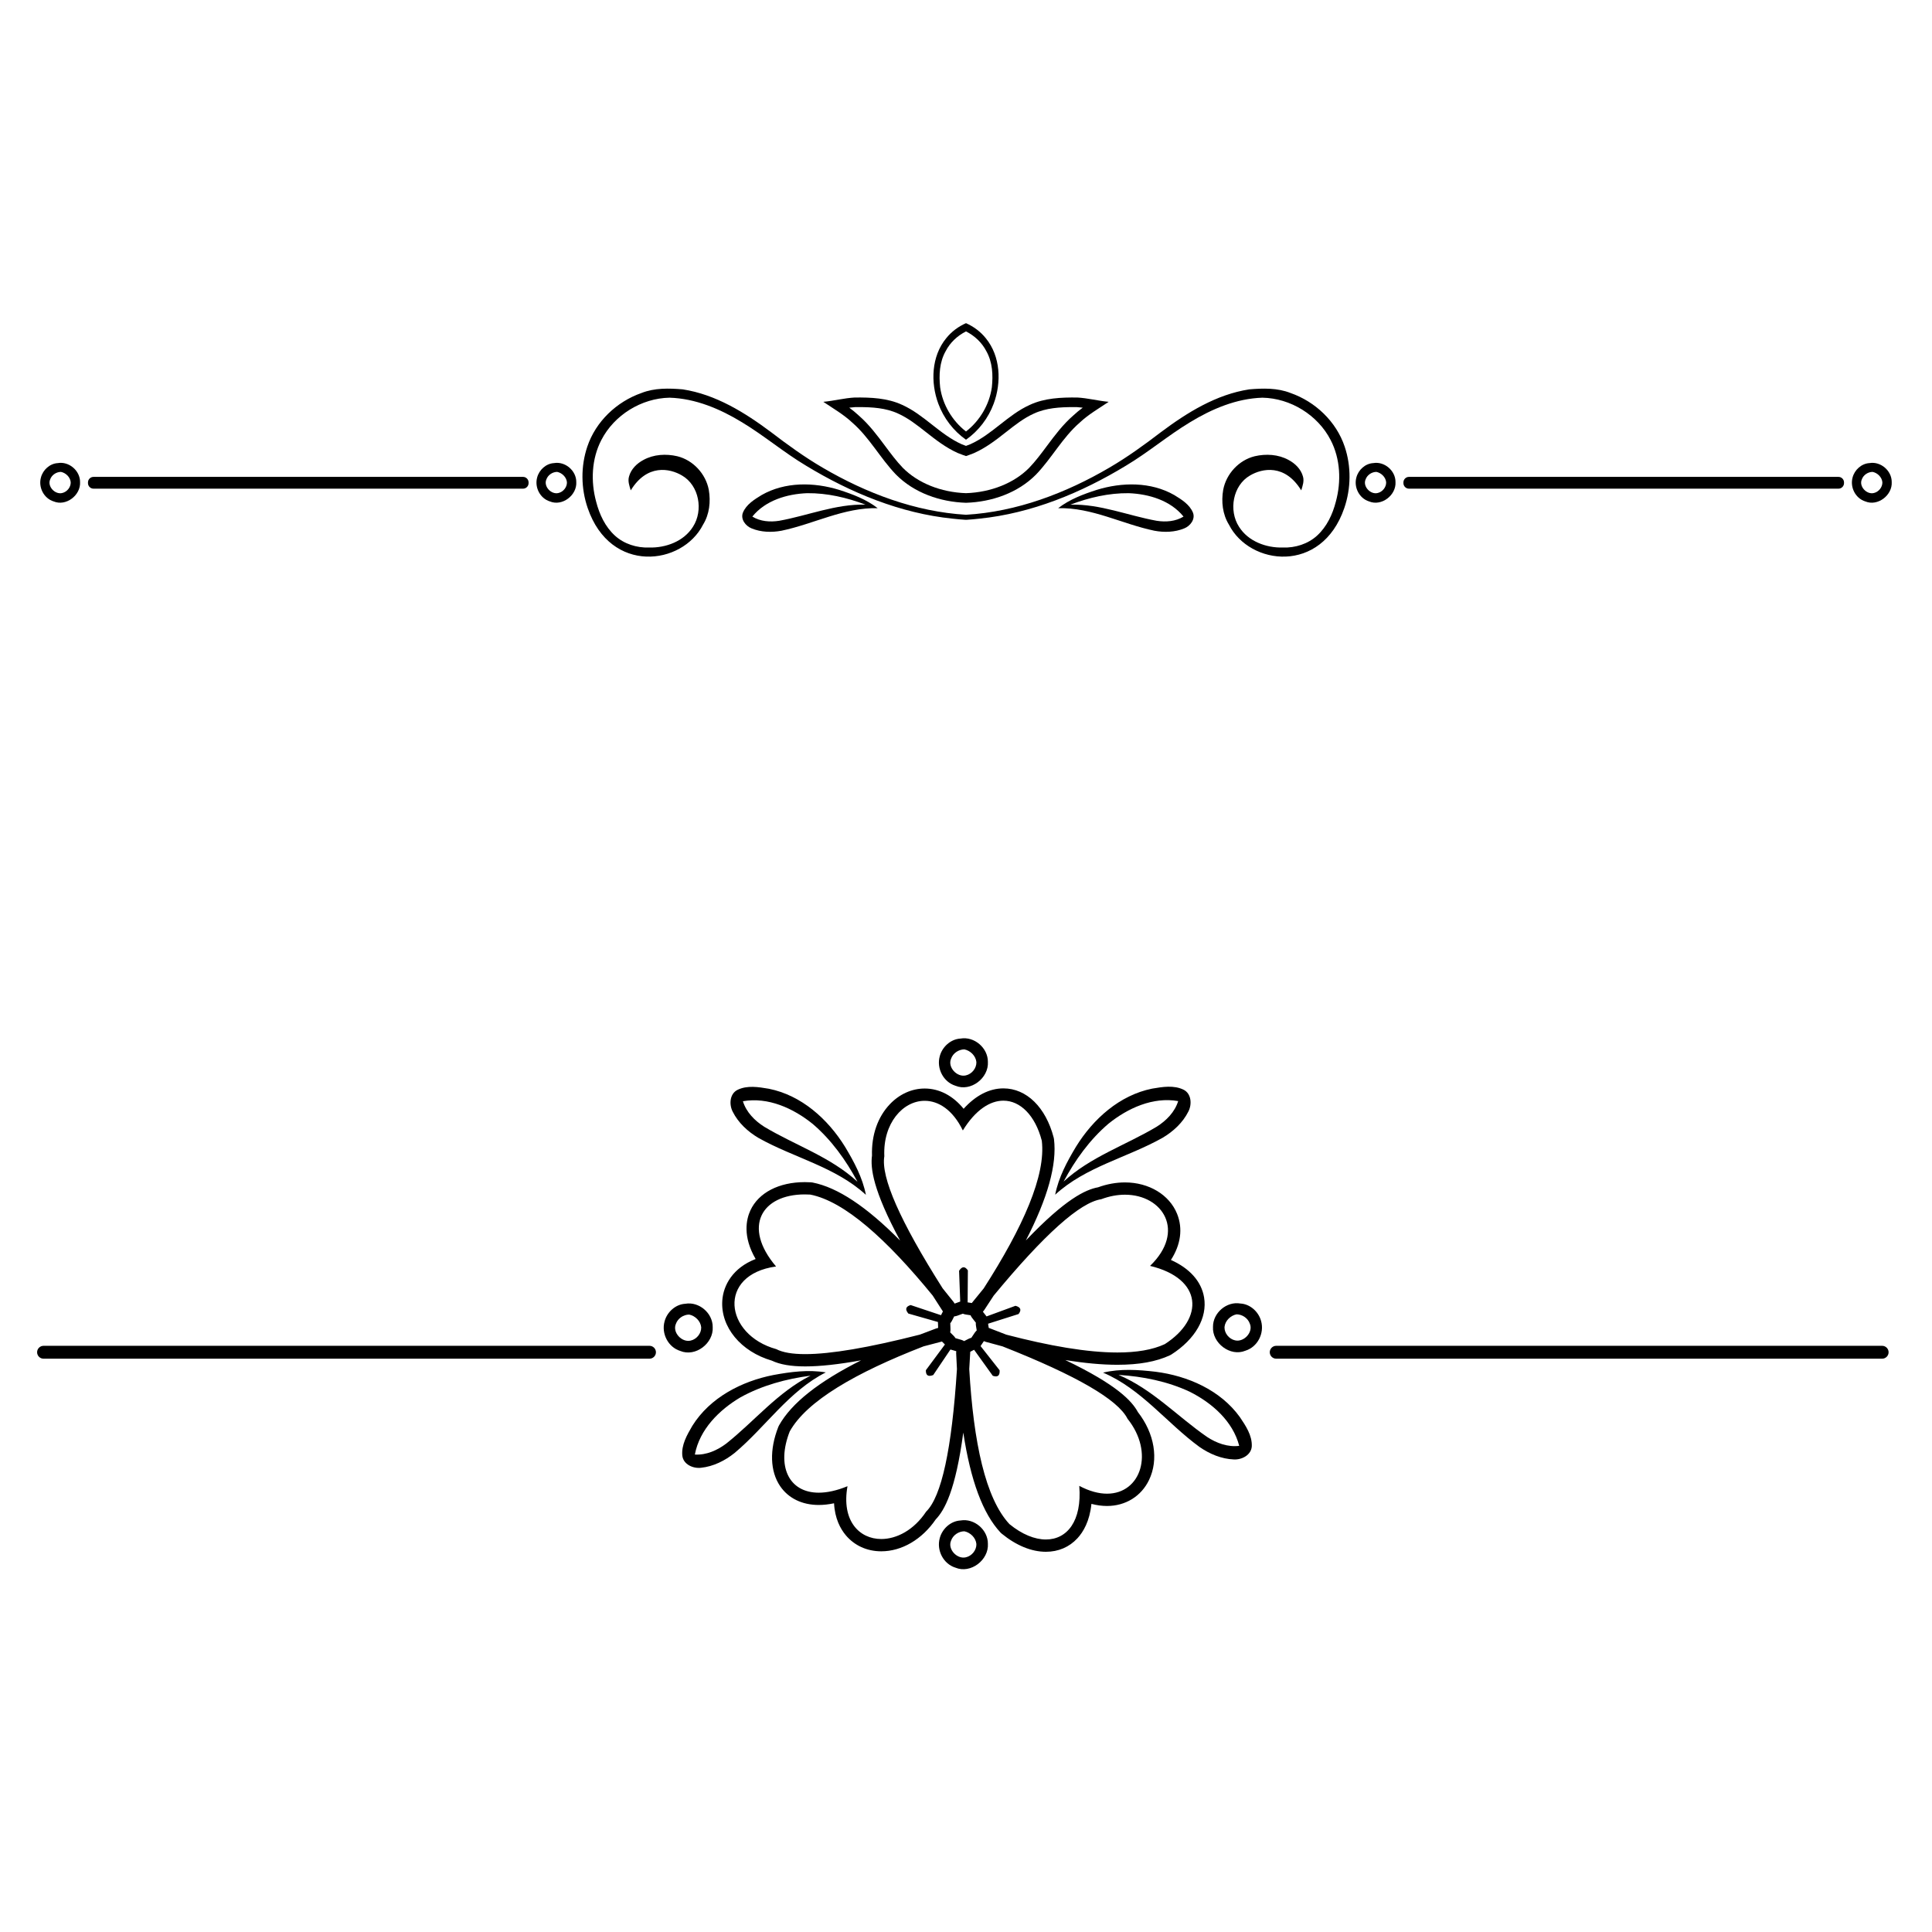 <?xml version="1.0" encoding="utf-8"?>
<!-- Generator: Adobe Illustrator 23.0.6, SVG Export Plug-In . SVG Version: 6.00 Build 0)  -->
<svg version="1.1" id="Layer_1" xmlns="http://www.w3.org/2000/svg" xmlns:xlink="http://www.w3.org/1999/xlink" x="0px" y="0px"
	 width="864px" height="864px" viewBox="0 0 864 864" enable-background="new 0 0 864 864" xml:space="preserve">
<g>
	<path d="M476.397,608.212c8.725,1.417,16.466,2.125,23.304,2.125c9.675,0,17.367-1.39,23.514-4.25
		c0.224-0.104,0.44-0.223,0.647-0.356c10.691-6.854,16.15-16.411,14.604-25.567
		c-1.205-7.134-6.479-12.983-14.827-16.705c4.395-6.793,5.419-14.034,2.748-20.65
		c-3.44-8.519-12.583-14.024-23.294-14.024c-3.977,0-8.026,0.735-12.046,2.184
		c-5.55,1.016-14.578,5.187-32.28,23.768c9.794-19.012,13.951-33.975,12.584-45.272
		c-0.029-0.245-0.075-0.487-0.138-0.726c-3.538-13.573-12.152-22.006-22.482-22.008c-0,0-0.003,0-0.003,0
		c-6.312,0-12.453,3.188-17.79,9.124c-4.764-5.838-10.842-9.062-17.415-9.063
		c-5.717-0-11.229,2.473-15.523,6.963c-5.479,5.729-8.322,13.885-8.038,23.016
		c-0.753,5.588,0.413,15.454,12.569,38.007c-15.033-15.191-27.956-23.747-39.114-25.946
		c-0.241-0.048-0.486-0.079-0.732-0.094c-0.932-0.056-1.865-0.085-2.774-0.085c-0.001,0-0.003,0-0.004,0
		c-11.579,0-20.671,4.721-24.325,12.629c-1.848,4-3.557,11.606,2.342,21.75
		c-10.191,3.936-14.456,11.72-14.914,18.601c-0.788,11.827,8.292,22.801,22.14,26.846
		c3.642,1.74,8.543,2.586,14.953,2.586c6.649,0,14.932-0.9,24.985-2.722c-19.053,9.572-31.166,19.194-36.707,29.108
		c-0.12,0.215-0.226,0.438-0.316,0.667c-4.011,10.186-3.71,19.847,0.825,26.506
		c3.691,5.42,9.822,8.405,17.265,8.405c2.182,0,4.465-0.253,6.836-0.755c0.354,6.84,2.844,11.414,5.235,14.274
		c3.885,4.645,9.526,7.203,15.885,7.203c9.172,0,18.232-5.314,24.334-14.245
		c3.938-4.109,8.866-12.9,12.339-38.852c3.277,21.521,8.779,36.267,16.628,44.682
		c0.169,0.18,0.348,0.349,0.539,0.505c6.493,5.312,13.335,8.12,19.784,8.12c5.575,0,10.452-2.09,14.103-6.044
		c2.604-2.82,5.462-7.607,6.254-15.38c2.376,0.625,4.706,0.94,6.976,0.94c8.269,0,15.289-4.336,18.779-11.598
		c4.412-9.181,2.498-20.785-4.982-30.402C506.185,626.523,499.443,619.249,476.397,608.212z M492.465,536.301
		c3.702-1.393,7.293-2.023,10.629-2.023c16.974,0,27.277,16.345,11.221,31.835
		c23.647,5.673,24.282,23.645,6.582,34.992c-5.501,2.559-12.65,3.737-21.197,3.737
		c-13.441,0-30.336-2.921-49.669-7.969c-2.444-0.962-4.964-1.94-7.617-2.946c-0.078-0.029-0.158-0.04-0.237-0.066
		l-0.303-1.888l13.639-4.33c1.332-1.749,1.079-3.038-1.393-3.681l-12.929,4.751l0.001-0.002l-1.639-2.097
		c0.203-0.217,0.396-0.445,0.564-0.698c1.475-2.211,2.894-4.38,4.264-6.513
		C467.091,551.925,483.033,537.726,492.465,536.301z M395.473,517.076c-0.661-14.762,8.317-24.792,18.05-24.79
		c6.128,0.001,12.558,3.978,17.066,13.254c5.632-9.176,12.157-13.316,18.143-13.315
		c7.533,0.001,14.212,6.562,17.167,17.9c1.875,15.493-8.331,38.554-25.98,66.06
		c-1.672,2.026-3.384,4.119-5.162,6.329c-0.054,0.067-0.091,0.141-0.141,0.21l-1.887-0.296l0.11-14.309
		c-0.623-0.901-1.26-1.393-1.912-1.393c-0.656,0-1.329,0.498-2.019,1.577l0.51,13.763l0.001-0l-0.001,0.002
		v-0.002l-2.498,0.907c-0.143-0.26-0.303-0.514-0.491-0.752c-1.643-2.085-3.264-4.106-4.866-6.067
		C402.474,546.05,393.904,526.485,395.473,517.076z M360.104,605.572c-5.79,0-10.104-0.749-12.961-2.238
		c-23.205-6.431-26.53-33.307-0.087-36.962c-15.138-17.784-6.447-32.227,12.856-32.225
		c0.796,0,1.613,0.025,2.445,0.075c15.306,3.016,34.066,19.861,54.747,45.158
		c1.41,2.221,2.873,4.502,4.426,6.882c0.047,0.072,0.103,0.135,0.153,0.205l-0.863,1.695l-13.571-4.538
		c-2.107,0.628-2.661,1.819-1.043,3.795l13.246,3.78l0.001,0l0.088,2.651
		c-0.294,0.056-0.587,0.13-0.874,0.236c-2.507,0.922-4.944,1.843-7.318,2.763
		C388.498,602.684,371.455,605.572,360.104,605.572z M414.175,676.013c-5.475,8.259-13.198,12.244-20.064,12.244
		c-9.819,0-17.884-8.153-15.106-23.615c-4.837,1.989-9.144,2.894-12.85,2.894c-13.522,0-19.024-12.049-12.977-27.404
		c7.608-13.612,29.419-26.224,59.856-38.042c2.588-0.663,5.228-1.352,7.966-2.09
		c0.082-0.022,0.155-0.06,0.235-0.085l1.344,1.346l-8.52,11.497c-0.041,1.617,0.468,2.53,1.688,2.53
		c0.438,0,0.968-0.117,1.596-0.362l7.699-11.422l0.002-0.002l2.6,0.753c-0.037,0.299-0.057,0.601-0.044,0.908
		c0.101,2.421,0.22,4.784,0.354,7.101C425.652,648.239,421.029,669.294,414.175,676.013z M431.164,599.744
		c-0.384-0.224-0.79-0.42-1.232-0.548l-2.643-0.765c-0.226-0.376-0.5-0.73-0.823-1.053l-1.54-1.542
		c0.091-0.429,0.15-0.869,0.135-1.323l-0.091-2.748c0.288-0.332,0.54-0.703,0.747-1.111l0.993-1.951
		c0.436-0.046,0.871-0.126,1.297-0.281l2.579-0.937c0.406,0.172,0.839,0.297,1.292,0.368l2.164,0.34
		c0.179,0.4,0.389,0.788,0.668,1.146l1.691,2.164c-0.038,0.439-0.022,0.889,0.05,1.341l0.343,2.137
		c-0.329,0.296-0.628,0.635-0.884,1.016l-1.535,2.281c-0.429,0.1-0.851,0.254-1.259,0.463L431.164,599.744z
		 M495.069,667.983c-3.654,0-7.833-1.065-12.409-3.495c1.265,15.856-5.522,23.98-14.925,23.98
		c-4.972,0-10.677-2.274-16.305-6.879c-10.715-11.488-16.059-36.388-17.975-69.34
		c0.154-2.418,0.301-4.895,0.436-7.492c0.004-0.079-0.008-0.155-0.008-0.234l1.742-0.895l8.343,11.626
		c0.525,0.183,0.99,0.279,1.389,0.279c1.183,0,1.794-0.839,1.678-2.744l-8.523-10.821l0.001-0.001l1.486-2.208
		c0.271,0.127,0.55,0.238,0.844,0.32c2.558,0.717,5.045,1.387,7.489,2.027
		c33.178,13.079,51.623,23.839,55.902,32.368C516.359,649.627,510.241,667.983,495.069,667.983z"/>
	<path d="M554.714,582.94c-6.165-1.079-12.302,4.185-12.255,10.425c-0.441,7.225,7.685,13.512,14.516,10.669
		c5.442-1.689,8.52-7.788,7.009-13.212C562.887,586.655,559.096,583.174,554.714,582.94z M552.312,599.408
		c-2.665-0.591-4.795-3.19-4.71-5.939c0.272-2.825,2.693-5.151,5.386-5.695c2.571,0.018,5.095,1.716,5.939,4.175
		l0,0C560.578,595.748,556.262,600.365,552.312,599.408z"/>
	<path d="M318.724,593.476c0.047-6.24-6.09-11.504-12.255-10.425c-4.382,0.234-8.173,3.716-9.271,7.882
		c-1.511,5.423,1.567,11.523,7.009,13.212C311.04,606.988,319.166,600.701,318.724,593.476z M302.257,592.059
		c0.844-2.459,3.369-4.157,5.939-4.175c2.693,0.544,5.114,2.871,5.386,5.695c0.085,2.749-2.046,5.348-4.71,5.939
		C304.921,600.476,300.605,595.859,302.257,592.059z"/>
	<path d="M427.274,485.548c6.831,2.843,14.957-3.444,14.516-10.669c0.047-6.24-6.09-11.504-12.254-10.425
		c-4.383,0.235-8.173,3.716-9.271,7.882C418.754,477.76,421.832,483.859,427.274,485.548z M425.323,473.462
		c0.844-2.459,3.369-4.157,5.939-4.175c2.693,0.544,5.114,2.871,5.386,5.695c0.085,2.749-2.045,5.348-4.71,5.939
		C427.988,481.879,423.671,477.262,425.323,473.462z"/>
	<path d="M429.536,679.968c-4.383,0.234-8.173,3.716-9.271,7.882c-1.511,5.423,1.567,11.523,7.009,13.212
		c6.831,2.843,14.957-3.444,14.516-10.669C441.837,684.153,435.701,678.889,429.536,679.968z M431.938,696.436
		c-3.95,0.957-8.266-3.66-6.615-7.46c0.844-2.459,3.369-4.157,5.939-4.175c2.693,0.544,5.114,2.871,5.386,5.695
		C436.733,693.246,434.603,695.845,431.938,696.436z"/>
	<path d="M554.453,633.704c-8.7-12.064-23.284-18.414-37.702-20.255c-7.764-0.9-15.771-1.425-23.455,0.401
		c17.07,7.231,28.429,22.493,43.075,33.199c4.539,3.166,9.893,5.423,15.46,5.624
		c3.555,0.183,7.769-2.014,7.977-5.919h-0C559.98,641.864,557.07,637.584,554.453,633.704z M539.796,642.597
		c-13.249-9.153-24.53-21.412-39.597-27.743c10.918,0.694,21.91,2.886,31.855,7.538
		c9.902,4.974,19.266,13.104,22.131,24.197C549.077,647.236,544.027,645.375,539.796,642.597z"/>
	<path d="M369.303,613.744c-7.789-1.308-15.742-0.249-23.429,1.169c-14.262,2.801-28.389,10.112-36.263,22.731
		c-2.352,4.046-4.969,8.511-4.471,13.378l0,0c0.469,3.882,4.82,5.793,8.355,5.372
		c5.542-0.573,10.732-3.183,15.05-6.645C342.442,638.089,352.755,622.101,369.303,613.744z M324.83,645.536
		c-4.036,3.055-8.95,5.25-14.089,4.945c2.116-11.26,10.915-19.998,20.463-25.623
		c9.611-5.307,20.431-8.229,31.279-9.652C347.873,622.532,337.437,635.518,324.83,645.536z"/>
	<path d="M339.185,508.882c15.809,8.898,34.404,12.918,48.055,25.462c-1.519-7.75-5.313-14.821-9.347-21.516
		c-7.646-12.361-19.464-23.008-34.048-25.931c-4.615-0.776-9.715-1.652-14.096,0.528l-0-0
		c-3.468,1.806-3.723,6.551-2.085,9.712C330.152,502.122,334.423,506.06,339.185,508.882z M363.416,502.602
		c8.353,7.126,14.899,16.223,20.052,25.874c-12.002-11.093-27.831-16.286-41.649-24.555
		c-4.28-2.701-8.066-6.527-9.591-11.444C343.511,490.491,354.789,495.648,363.416,502.602z"/>
	<path d="M531.453,497.072c1.638-3.161,1.383-7.906-2.085-9.712v0c-4.38-2.18-9.481-1.304-14.096-0.528
		c-14.584,2.923-26.403,13.57-34.048,25.931c-4.034,6.695-7.828,13.765-9.347,21.516
		c13.65-12.544,32.246-16.564,48.055-25.462C524.693,505.995,528.965,502.056,531.453,497.072z M475.649,528.411
		c5.153-9.651,11.699-18.748,20.051-25.874c8.627-6.954,19.905-12.111,31.189-10.125
		c-1.525,4.917-5.311,8.743-9.592,11.444C503.48,512.125,487.65,517.318,475.649,528.411z"/>
	<path d="M290.459,601.853H19.471c-1.584,0-2.879,1.296-2.879,2.88s1.296,2.88,2.879,2.88h270.987
		c1.584,0,2.879-1.296,2.879-2.88S292.042,601.853,290.459,601.853z"/>
	<path d="M841.712,601.853H570.725c-1.584,0-2.879,1.296-2.879,2.88s1.296,2.88,2.879,2.88h270.987
		c1.583,0,2.879-1.296,2.879-2.88S843.296,601.853,841.712,601.853z"/>
</g>
<g>
	<path d="M400.656,212.199c8.177,8.278,19.847,12.283,31.343,12.648c11.496-0.364,23.167-4.37,31.344-12.648
		c7.015-7.305,11.819-16.517,19.514-23.204c3.897-3.668,8.549-6.321,12.948-9.295
		c-4.705-0.435-9.311-1.67-14.038-1.929c-7.176-0.076-14.618,0.206-21.237,3.294
		c-9.814,4.415-16.814,13.23-26.636,17.615c-0.625,0.256-1.257,0.496-1.895,0.721
		c-0.637-0.225-1.269-0.465-1.894-0.721c-9.822-4.385-16.822-13.199-26.636-17.615
		c-6.619-3.089-14.061-3.37-21.237-3.294c-4.728,0.259-9.333,1.494-14.038,1.929
		c4.4,2.974,9.051,5.628,12.948,9.295C388.836,195.682,393.64,204.894,400.656,212.199z M382.376,182.066
		c0.549-0.006,1.1-0.009,1.652-0.009c5.925,0,12.161,0.352,17.625,2.901c4.468,2.01,8.341,5.054,12.441,8.276
		c4.35,3.419,8.849,6.954,14.26,9.369c0.815,0.335,1.511,0.6,2.215,0.849l1.431,0.505l1.431-0.505
		c0.703-0.248,1.399-0.513,2.089-0.795c5.535-2.469,10.034-6.003,14.384-9.422
		c4.1-3.222,7.974-6.265,12.389-8.252c5.519-2.574,11.756-2.926,17.682-2.926c0.551,0,1.101,0.004,1.649,0.009
		c0.857,0.049,1.718,0.135,2.586,0.245c-1.452,1.073-2.876,2.223-4.235,3.496
		c-4.688,4.09-8.307,8.946-11.808,13.643c-2.611,3.502-5.076,6.81-7.922,9.774
		c-6.718,6.799-17.022,10.938-28.245,11.325c-11.225-0.388-21.529-4.527-28.287-11.368
		c-2.804-2.921-5.27-6.23-7.881-9.732c-3.501-4.696-7.12-9.552-11.807-13.64
		c-1.359-1.274-2.783-2.424-4.235-3.497C380.658,182.201,381.519,182.115,382.376,182.066z"/>
	<path d="M432,196.645c5.627-3.942,10.006-9.679,12.387-16.132c3.516-9.486,3.096-21.153-3.507-29.221
		c-2.37-2.975-5.451-5.25-8.88-6.773c-3.429,1.523-6.51,3.797-8.879,6.773
		c-6.604,8.068-7.023,19.735-3.507,29.221C421.995,186.965,426.373,192.703,432,196.645z M422.901,157.053
		c1.986-3.876,5.257-6.906,9.098-8.851c3.842,1.945,7.112,4.975,9.099,8.851c2.77,4.886,3.051,10.7,2.461,16.169
		c-1.104,7.736-5.392,14.973-11.56,19.74c-6.168-4.767-10.455-12.004-11.56-19.74
		C419.85,167.753,420.131,161.939,422.901,157.053z"/>
	<path d="M533.495,229.247c-1.518-3.675-5.109-5.864-8.349-7.854c-10.493-6.001-23.418-5.796-34.704-2.311
		c-6.047,1.945-12.148,4.248-17.218,8.182c15.06-0.389,28.596,7.084,43.03,10.081
		c4.423,0.816,9.143,0.686,13.329-1.037c2.692-1.06,5.071-4.103,3.912-7.061H533.495z M517.291,232.9
		c-12.879-2.318-25.347-7.595-38.623-7.214c8.312-3.157,17.18-5.231,26.102-5.132
		c8.998,0.351,18.66,3.218,24.508,10.462C525.717,233.212,521.356,233.533,517.291,232.9z"/>
	<path d="M340.585,221.393c-3.24,1.99-6.832,4.179-8.35,7.854l0,0c-1.159,2.959,1.22,6.001,3.912,7.061
		c4.186,1.723,8.906,1.853,13.329,1.037c14.435-2.997,27.97-10.47,43.031-10.081
		c-5.071-3.935-11.171-6.237-17.218-8.182C364.002,215.597,351.077,215.392,340.585,221.393z M348.439,232.9
		c-4.065,0.633-8.426,0.313-11.987-1.884c5.849-7.244,15.51-10.111,24.508-10.462
		c8.922-0.099,17.791,1.975,26.102,5.132C373.787,225.305,361.319,230.582,348.439,232.9z"/>
	<polygon points="431.689,232.494 431.689,232.494 431.682,232.494 	"/>
	<path d="M577.111,175.744c-5.833-2.31-12.254-2.135-18.4-1.624c-14.786,2.265-27.802,10.363-39.576,19.171
		c-7.397,5.658-14.954,11.133-23.014,15.838c-19.499,11.428-41.447,19.741-64.121,21.076
		c-22.675-1.335-44.622-9.648-64.122-21.076c-8.06-4.705-15.617-10.18-23.013-15.838
		c-11.774-8.807-24.79-16.906-39.576-19.171c-6.146-0.511-12.567-0.686-18.4,1.624
		c-11.102,3.866-20.474,12.765-24.234,23.975c-2.997,8.861-2.86,18.705,0.183,27.536
		c10.173,29.611,42.295,25.675,51.579,7.358c2.852-4.613,3.469-10.302,2.554-15.571
		c-1.342-7.138-7.023-13.291-14.107-15.015c-5.01-1.159-10.515-0.854-15.083,1.647
		c-2.959,1.556-5.582,4.118-6.474,7.412c-0.618,2.082,0.16,4.202,0.77,6.207
		c7.313-11.946,17.501-9.859,22.915-6.649c7.709,4.445,9.623,15.632,4.918,22.915
		c-4.087,6.543-12.178,9.508-19.636,9.295c-5.513,0.198-11.164-1.579-15.273-5.315
		c-4.362-3.98-6.947-9.524-8.396-15.167c-2.471-9.067-2.059-19.155,2.318-27.581
		c5.749-11.194,17.935-18.705,30.502-18.941c11.621,0.358,22.625,5.025,32.431,11.011
		c9.883,5.963,18.713,13.489,28.626,19.399c19.956,12.117,42.147,21.305,65.527,23.685
		c1.887,0.22,3.782,0.383,5.68,0.504h0.623c1.898-0.122,3.793-0.285,5.68-0.504
		c23.38-2.379,45.57-11.568,65.527-23.685c9.913-5.91,18.743-13.436,28.626-19.399
		c9.806-5.986,20.81-10.653,32.431-11.011c12.567,0.236,24.752,7.747,30.502,18.942
		c4.377,8.426,4.789,18.515,2.318,27.581c-1.449,5.643-4.034,11.187-8.396,15.167
		c-4.11,3.736-9.761,5.513-15.274,5.315c-7.458,0.213-15.548-2.753-19.636-9.295
		c-4.705-7.282-2.791-18.469,4.918-22.915c5.414-3.21,15.602-5.296,22.915,6.649
		c0.61-2.005,1.388-4.126,0.77-6.207c-0.893-3.294-3.516-5.856-6.474-7.412
		c-4.567-2.502-10.073-2.806-15.083-1.647c-7.085,1.724-12.765,7.877-14.107,15.015
		c-0.915,5.269-0.297,10.958,2.555,15.571c9.283,18.317,41.406,22.253,51.579-7.359
		c3.043-8.83,3.18-18.675,0.183-27.536C597.586,188.509,588.214,179.61,577.111,175.744z"/>
	<path d="M247.757,207.102c-3.562,0.191-6.642,3.02-7.534,6.405c-1.228,4.407,1.273,9.364,5.696,10.737
		c5.551,2.31,12.155-2.799,11.797-8.671C257.754,210.503,252.767,206.225,247.757,207.102z M249.709,220.485
		c-3.21,0.778-6.718-2.974-5.376-6.062c0.686-1.998,2.738-3.378,4.827-3.393c2.188,0.442,4.156,2.333,4.377,4.628
		C253.606,217.892,251.875,220.004,249.709,220.485z"/>
	<path d="M233.903,213.264H41.827c-1.366,0-2.483,1.117-2.483,2.483v0.306c0,1.365,1.117,2.483,2.483,2.483h192.077
		c1.365,0,2.483-1.117,2.483-2.483v-0.306C236.386,214.381,235.269,213.264,233.903,213.264z"/>
	<path d="M25.846,207.102c-3.562,0.191-6.642,3.02-7.534,6.405c-1.228,4.407,1.273,9.364,5.696,10.737
		c5.551,2.31,12.155-2.799,11.797-8.671C35.843,210.503,30.856,206.225,25.846,207.102z M27.798,220.485
		c-3.21,0.778-6.718-2.974-5.376-6.062c0.686-1.998,2.738-3.378,4.827-3.393c2.188,0.442,4.156,2.333,4.377,4.628
		C31.695,217.892,29.963,220.004,27.798,220.485z"/>
	<path d="M836.027,207.102c-3.562,0.191-6.642,3.02-7.534,6.405c-1.228,4.407,1.273,9.364,5.696,10.737
		c5.551,2.31,12.155-2.799,11.797-8.671C846.024,210.503,841.037,206.225,836.027,207.102z M837.979,220.485
		c-3.21,0.778-6.718-2.974-5.376-6.062c0.686-1.998,2.738-3.378,4.827-3.393c2.188,0.442,4.156,2.333,4.377,4.628
		C841.876,217.892,840.144,220.004,837.979,220.485z"/>
	<path d="M822.173,213.264H630.097c-1.365,0-2.483,1.117-2.483,2.483v0.306c0,1.365,1.117,2.483,2.483,2.483h192.077
		c1.366,0,2.483-1.117,2.483-2.483v-0.306C824.656,214.381,823.539,213.264,822.173,213.264z"/>
	<path d="M614.116,207.102c-3.562,0.191-6.642,3.02-7.534,6.405c-1.228,4.407,1.273,9.364,5.696,10.737
		c5.551,2.31,12.155-2.799,11.797-8.671C624.113,210.503,619.126,206.225,614.116,207.102z M616.068,220.485
		c-3.21,0.778-6.718-2.974-5.376-6.062c0.686-1.998,2.738-3.378,4.827-3.393c2.188,0.442,4.156,2.333,4.377,4.628
		C619.965,217.892,618.233,220.004,616.068,220.485z"/>
</g>
</svg>
